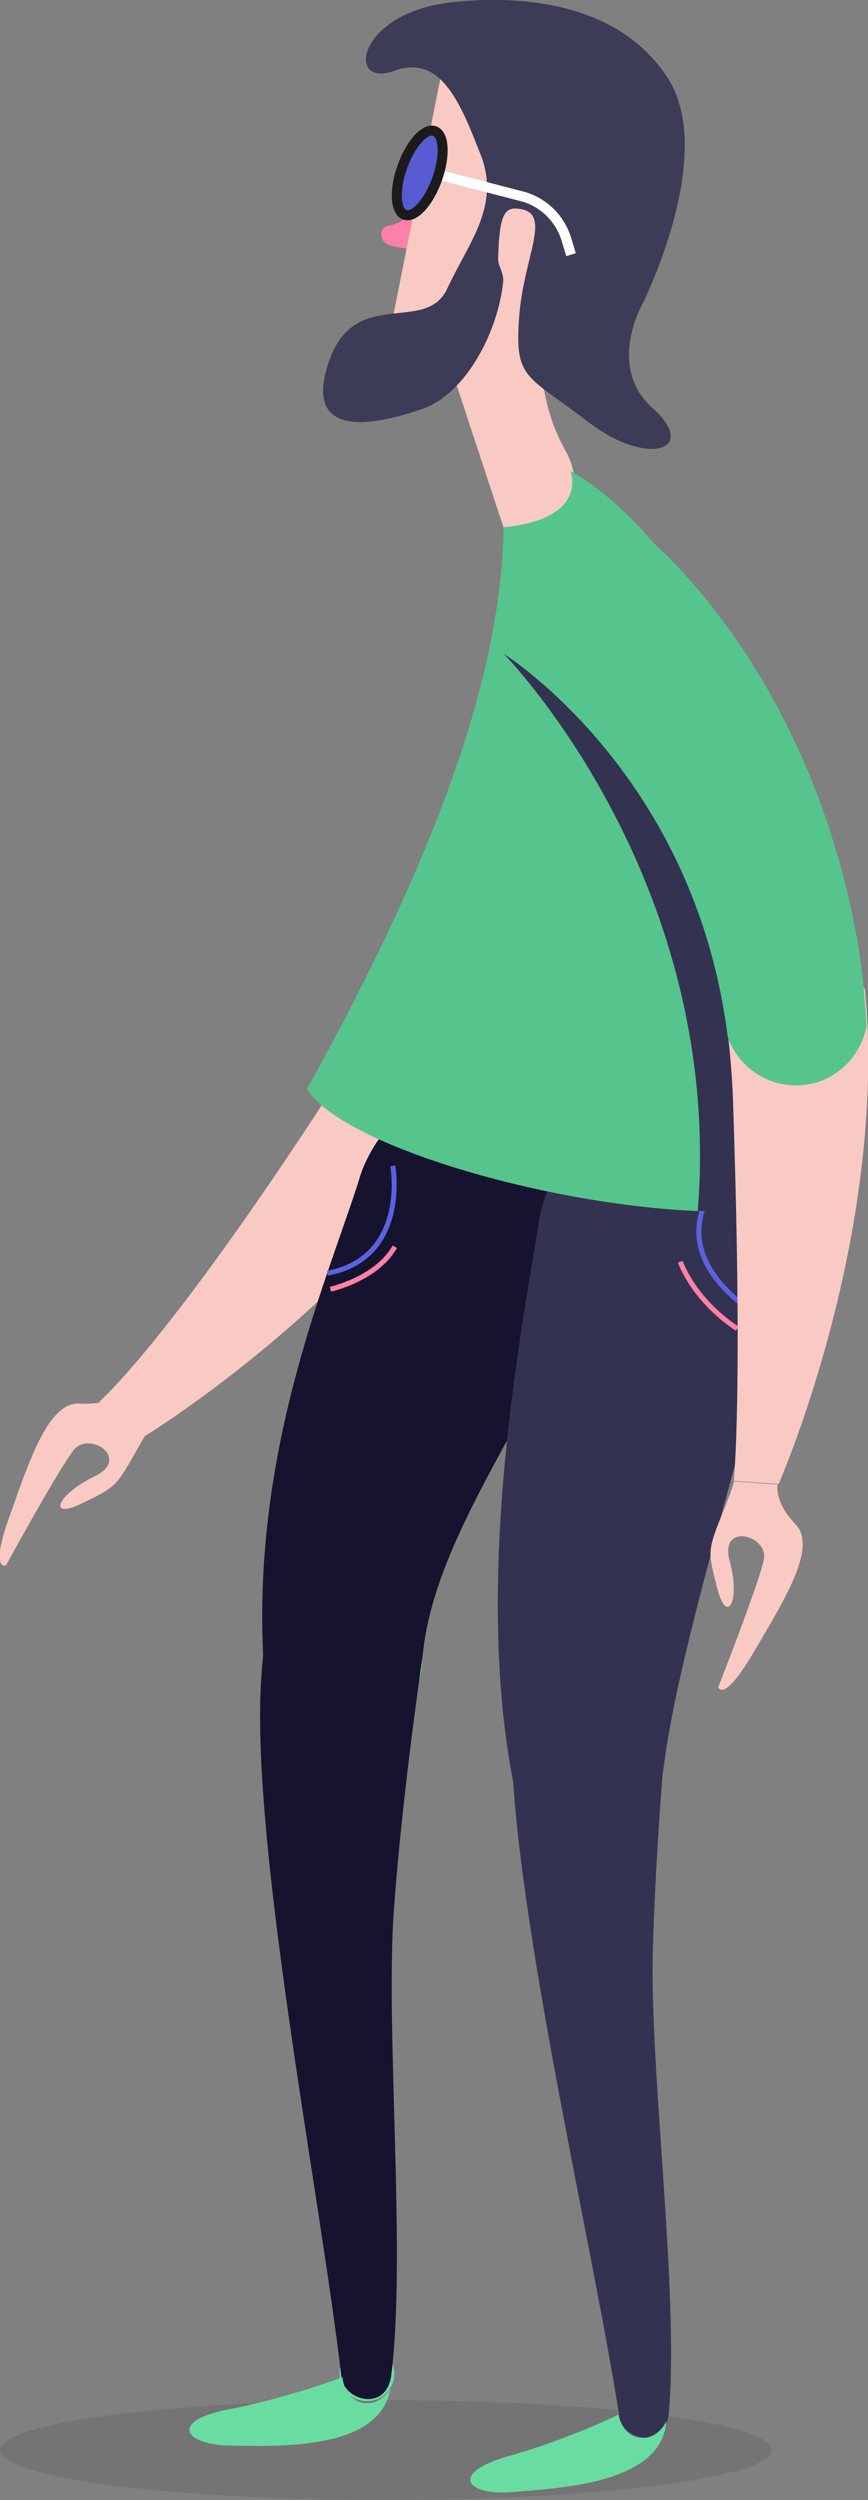 <?xml version="1.0" encoding="utf-8"?>
<!-- Generator: Adobe Illustrator 22.1.0, SVG Export Plug-In . SVG Version: 6.00 Build 0)  -->
<svg version="1.1" id="Capa_1" xmlns="http://www.w3.org/2000/svg" xmlns:xlink="http://www.w3.org/1999/xlink" x="0px" y="0px"
	 viewBox="0 0 173.9 500.7" style="enable-background:new 0 0 173.9 500.7;" xml:space="preserve">
<rect x="0" y="0" width="173.9" height="500.7" fill="#808080" stroke="none"/>
<style type="text/css">
	.st0{opacity:0.1;fill:#131313;}
	.st1{fill:none;}
	.st2{fill:#F9C9C4;}
	.st3{fill:#FC80A7;}
	.st4{fill:#3C3C56;}
	.st5{fill:#585BD2;}
	.st6{fill:none;stroke:#FFFFFF;stroke-width:2;stroke-miterlimit:10;}
	.st7{fill:none;stroke:#1B1B1B;stroke-width:2;stroke-miterlimit:10;}
	.st8{fill:none;stroke:#69DCA2;stroke-miterlimit:10;}
	.st9{fill:#15132D;}
	.st10{fill:#69DCA2;}
	.st11{fill:#333351;}
	.st12{fill:none;stroke:#5C61DF;stroke-miterlimit:10;}
	.st13{fill:none;stroke:#FC80A7;stroke-miterlimit:10;}
	.st14{fill:#55C58D;}
</style>
<g>
	<ellipse class="st0" cx="77.3" cy="490.7" rx="77.3" ry="10"/>
	<g>
		<circle class="st1" cx="116.6" cy="122.6" r="18.5"/>
		<path class="st1" d="M74.2,203.8c-0.7,0.8-1.3,1.8-1.8,2.7c1.2-1.4,2.3-2.8,3.4-4.3C75.2,202.7,74.7,203.3,74.2,203.8z"/>
		<path class="st1" d="M94.6,202.3c-5.5-4.7-13.5-4.6-18.8-0.1c-1.1,1.4-2.2,2.8-3.4,4.3c-3.1,5.8-1.9,13.2,3.3,17.7
			c5,4.3,12,4.6,17.2,1.2c1.7-1.7,3.3-3.4,4.9-5.2C101,214.4,99.8,206.9,94.6,202.3z"/>
		<path class="st1" d="M94.6,202.3c-5.5-4.7-13.5-4.6-18.8-0.1c-1.1,1.4-2.2,2.8-3.4,4.3c-3.1,5.8-1.9,13.2,3.3,17.7
			c5,4.3,12,4.6,17.2,1.2c1.7-1.7,3.3-3.4,4.9-5.2C101,214.4,99.8,206.9,94.6,202.3z"/>
		<path class="st2" d="M74,204.7c-0.4,0.6-0.9,1.2-1.2,1.8c-0.5,1-0.9,2-1.2,3c-1.7,3.1-3.5,6.3-5.6,9.5
			c-32.9,50.6-46.1,61.7-46.1,61.7l9,7c0,0,41.9-25.5,66.8-64.6c1.3-2,2.5-4,3.6-6c1.9-6.3-0.9-13.3-7-16.5
			C85.9,197.3,78.2,199.2,74,204.7z"/>
		<path class="st2" d="M31,285.2c0,0,1.2-3.3-3.3,4.7c-4.5,7.9-4.3,7.8-11.3,11.2c-7,3.4-5-1.8,2.5-5.4c7.5-3.6-1.1-9.3-4.2-5.2
			c-3.1,4-13.5,23-13.5,23s-3.3,1.4,0.7-9.8s7.8-23,14.1-22.6s8.4-2.5,8.4-2.5L31,285.2z"/>
		<g>
			<path class="st3" d="M84.7,39.3c0.4,0,0.6,0.3,0.6,0.7l-0.8,7c-0.1,0.6-0.2,1.3-0.5,1.8c-0.5,0.8-1.6,1.1-2.6,1l-2.7-0.5
				c-2.9-0.6-2.3-2.9-2.1-3.3c0.4-0.8,1.3-0.8,2.1-1c2.7-0.7,4.2-2.9,5.4-5.4C84.3,39.5,84.5,39.3,84.7,39.3L84.7,39.3z"/>
		</g>
		<path class="st2" d="M113.2,90.1c0,0,8.9,14-12.3,15.6L88.5,68.1l6.7-31l23.4-8.5C118.6,28.6,99.4,65.4,113.2,90.1z"/>
		<path class="st2" d="M78.2,66.2l11.1-55.9l17.7,2.9c0,0,13.9,43.8,3.1,50c-3.4,2-11.7-12-11.7-12l-5.6,13.8L78.2,66.2z"/>
		<path class="st4" d="M90.1,0.5c13-1.5,33.4-0.6,43.6,15s-5.2,45.8-5.2,45.8s-6.9,12.4,2.3,20.5c9.2,8.2-0.9,12-13.1,2.6
			s-14.6-8.3-13.7-20.8c0.9-12.5,6.9-21.1-0.2-21.8c-2.7-0.3-3.8,1.2-4,10.1c0,1.5,1.2,2.7,1,4.6c-1,9.7-7.3,22.3-16.2,25.4
			c-10.6,3.7-23.9,5.7-18.7-9.5s19.4-5.3,23.7-14.6c4.4-9.4,10.7-16.6,6.7-26.8s-7.9-20.3-17.4-16.8S71.3,2.8,90.1,0.5z"/>
		<ellipse transform="matrix(0.336 -0.942 0.942 0.336 23.145 102.196)" class="st5" cx="84.1" cy="34.7" rx="8.9" ry="3.7"/>
		<path class="st6" d="M87.5,34.9l17,4.4c4.3,1.1,7.7,4.4,9,8.7l0.9,3"/>
		<ellipse transform="matrix(0.336 -0.942 0.942 0.336 23.145 102.196)" class="st7" cx="84.1" cy="34.7" rx="8.9" ry="3.7"/>
		<circle class="st8" cx="68.7" cy="332.1" r="15.4"/>
		<circle class="st8" cx="73.5" cy="475.4" r="5"/>
		<path class="st9" d="M120.7,248.8c-12,33-33.3,57-36,82.5c-0.6,5.7-4.3,16.1-17,16.2s-14.9-14.6-14.9-14.6
			c-2.5-43.2,13.4-77.9,19.5-97.8c0,0,6.3-20.1,27.3-17.4C119.6,220.1,123.6,240.7,120.7,248.8z"/>
		<path class="st9" d="M84.6,332.1c-2.3,16.2-4.5,34.2-5.7,50.5c-1.7,24.3,2.5,69-0.5,93c-0.9,7.5-9.4,5.3-10,0.5
			c-4.1-35.9-18.5-108.2-16-140.8c0.1-1.7,0.3-3.3,0.4-5c0,0,4-15.6,17.6-13.5S84.6,332.1,84.6,332.1z"/>
		<path class="st10" d="M68.6,476.1c0,0-10.3,4-22.6,6.4c-12.3,2.3-9.1,7.2,0.2,7.3s29.9,1.1,32-11.4c0,0-1.9,3.6-5.7,2.8
			C68.9,480.3,68.6,476.1,68.6,476.1z"/>
		<circle class="st1" cx="132.9" cy="247.7" r="25.2"/>
		<circle class="st8" cx="118.5" cy="340.3" r="15.4"/>
		<path class="st11" d="M157.9,250.4c-7.1,34.4-21.7,77.9-24.9,103.3c-0.8,6-0.7,0-13.2,2c-12.5,1.9-16.7,2.6-16.7,2.6
			c-8.7-42.3,1.8-93.9,5-114.5c0,0,3.3-20.8,24.5-21.2C152.7,222.2,159.7,241.9,157.9,250.4z"/>
		<path class="st12" d="M150.8,229.8c0,0-26.4,17.3,3.4,35.2"/>
		<circle class="st1" cx="129" cy="483.3" r="5"/>
		<path class="st11" d="M134,341.4c-1.6,16.3-2.7,32.6-3.2,48.9c-0.7,24.4,5.3,68.8,3.2,92.9c-0.6,7.5-9.2,5.6-9.9,0.9
			c-5.5-35.7-22.7-107.4-21.6-140.1c0.1-1.7,0.1-3.4,0.2-5c0,0,3.4-15.7,17.1-14.1C133.4,326.6,134,341.4,134,341.4z"/>
		<path class="st10" d="M123.9,483.6c0,0-9.9,4.9-22,8.3c-12,3.4-8.5,8,0.8,7.2s29.9-1.6,30.8-14.2c0,0-1.6,3.8-5.4,3.3
			C124.6,487.8,123.9,483.6,123.9,483.6z"/>
		<path class="st13" d="M136.3,252.7c0,0,2.5,7.5,11.4,13.4"/>
		<path class="st12" d="M78.7,233.5c0,0,3.3,18.4-13.1,21.5"/>
		<path class="st13" d="M66.2,258.2c0,0,9.2-2,12.9-8.5"/>
		<path class="st14" d="M114.3,94.4c0,0,56.1,27.2,44.3,147.4c-31.4,4.7-89-10.4-97.1-23.7c28.3-50.9,39-85.7,39.4-112.5
			C118.1,103.9,114.3,94.4,114.3,94.4z"/>
		<path class="st11" d="M153.5,243.4l-13.7-0.9c5.3-66.9-39.1-111.8-39.1-111.8S153.8,149.1,153.5,243.4z"/>
		<circle class="st1" cx="117.4" cy="122.1" r="18.5"/>
		<path class="st2" d="M145.1,202.3c0,0,0.9,5.4,0.8,5.4c0.4,3.6,0.7,7.3,0.9,11.1c2.1,60.9,0.2,77.8,0.2,77.8l9,0.6
			c0,0,19.8-45,17.8-91.8c-0.1-2.4-0.3-4.7-0.5-7.1c-2.1-6.4-8.4-10.7-15.4-9.9C150.7,189.4,145.4,195.3,145.1,202.3z"/>
		<path class="st14" d="M100.7,130.8c0,0,35.9,22.2,44.3,71.5c0.3,1.8,0.6,3.6,0.8,5.4c2.2,6.2,8.4,10.3,15.2,9.6
			c6.5-0.7,11.5-5.7,12.6-11.8c-0.1-2.4-0.3-4.7-0.5-7.1c-0.4-4.5-1.1-9.1-2-13.6c-10.7-53.2-42.1-77.7-42.1-77.7L100.7,130.8z"/>
		<path class="st2" d="M147,296.7c0,0,0.2,0.3-1.9,5.5c-3.5,8.6-3.3,8.4-1.4,15.9c1.9,7.5,4.7,2.6,2.5-5.4s8-5.2,6.8-0.2
			c-1.1,5-9.1,25.4-9.1,25.4s1,3.4,7.1-7c6.1-10.4,12.8-21,8.4-25.6s-3.6-8-3.6-8L147,296.7z"/>
	</g>
</g>
</svg>
